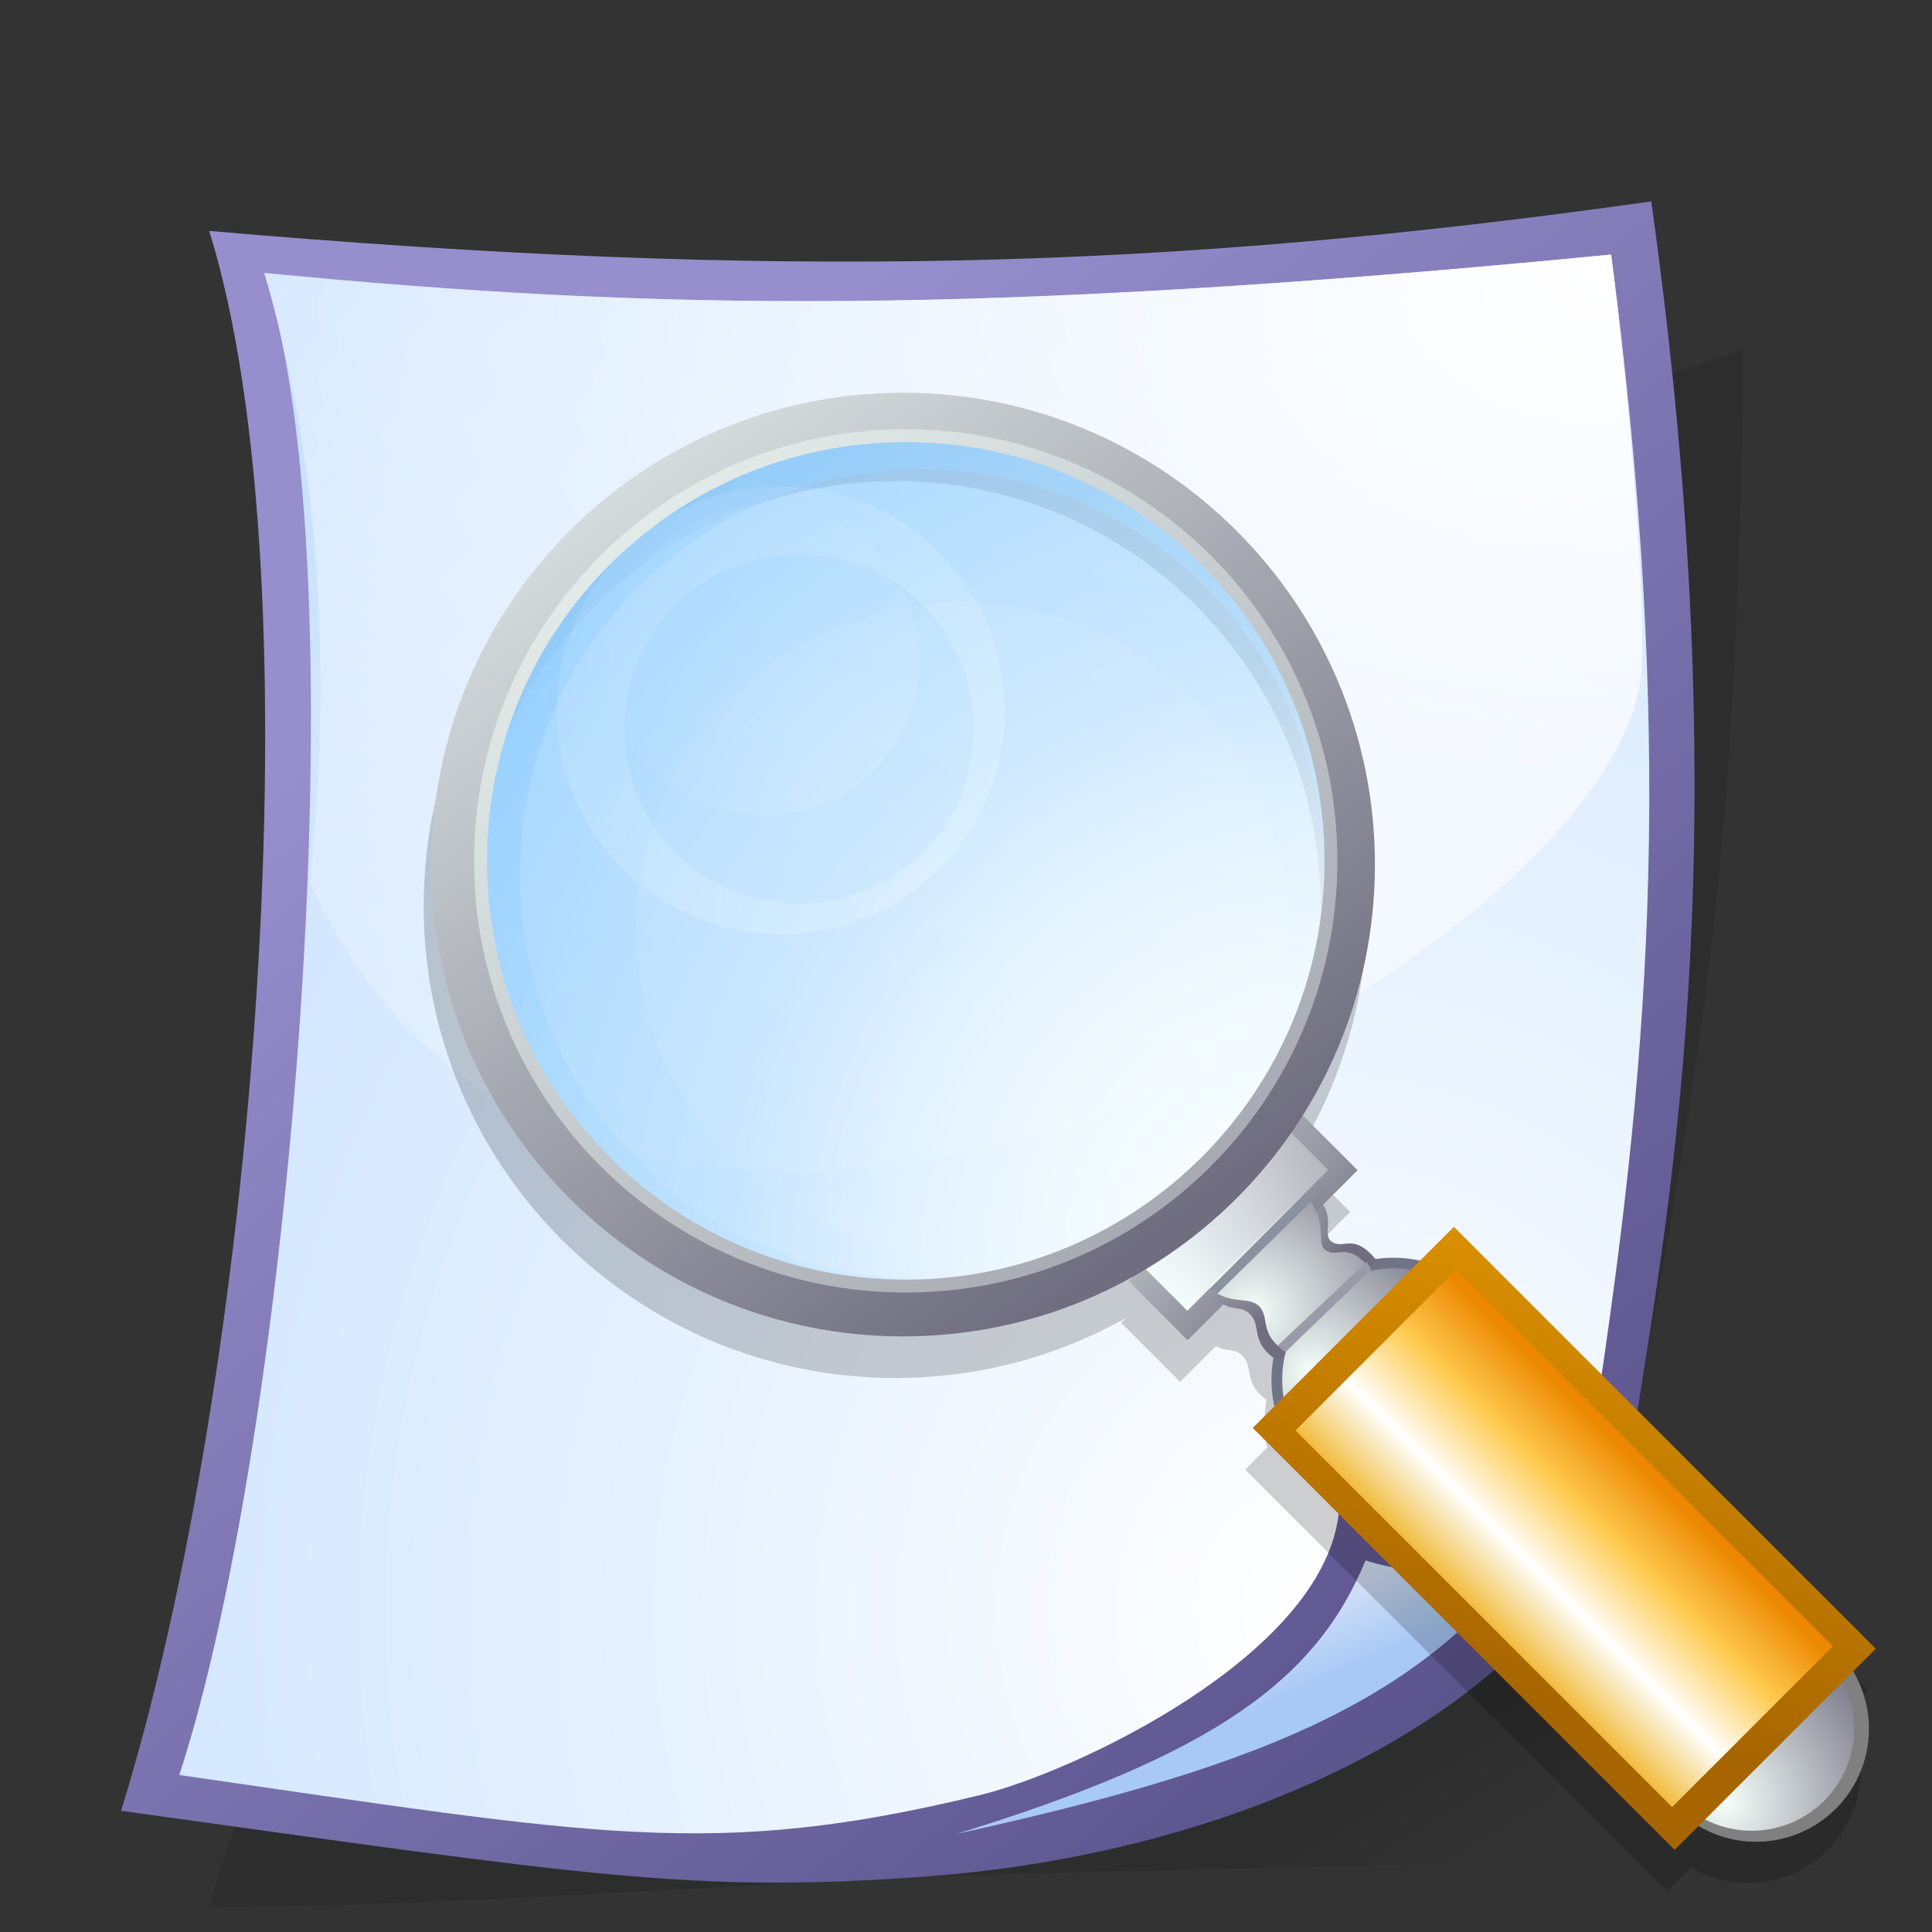 <?xml version="1.0" encoding="UTF-8" standalone="no"?>
<!-- Created with Inkscape (http://www.inkscape.org/) -->
<svg
   xmlns:dc="http://purl.org/dc/elements/1.1/"
   xmlns:cc="http://web.resource.org/cc/"
   xmlns:rdf="http://www.w3.org/1999/02/22-rdf-syntax-ns#"
   xmlns:svg="http://www.w3.org/2000/svg"
   xmlns="http://www.w3.org/2000/svg"
   xmlns:xlink="http://www.w3.org/1999/xlink"
   xmlns:sodipodi="http://inkscape.sourceforge.net/DTD/sodipodi-0.dtd"
   xmlns:inkscape="http://www.inkscape.org/namespaces/inkscape"
   sodipodi:docname="gtk-find.svg"
   sodipodi:docbase="/home/david/.icons/eXperience/normal/stock"
   height="60px"
   width="60px"
   inkscape:version="0.41+cvs"
   sodipodi:version="0.32"
   id="svg1">
  <rect width="100%" height="100%" fill="#333333" stroke="none"/>
  <defs
     id="defs3">
    <linearGradient
       id="linearGradient1532">
      <stop
         id="stop1534"
         style="stop-color:#175dc4;stop-opacity:1;"
         offset="0" />
      <stop
         id="stop1533"
         style="stop-color:#aeccf5;stop-opacity:1;"
         offset="1" />
    </linearGradient>
    <linearGradient
       id="linearGradient1766">
      <stop
         id="stop1767"
         offset="0"
         style="stop-color:#000000;stop-opacity:1;" />
      <stop
         id="stop1768"
         offset="1"
         style="stop-color:#000000;stop-opacity:0;" />
    </linearGradient>
    <linearGradient
       id="linearGradient1762">
      <stop
         id="stop1763"
         offset="0"
         style="stop-color:#968ecd;stop-opacity:1;" />
      <stop
         id="stop1764"
         offset="1"
         style="stop-color:#554d85;stop-opacity:1;" />
    </linearGradient>
    <linearGradient
       id="linearGradient1751">
      <stop
         id="stop1752"
         offset="0"
         style="stop-color:#ffffff;stop-opacity:1;" />
      <stop
         id="stop1753"
         offset="1"
         style="stop-color:#afd3ff;stop-opacity:1;" />
    </linearGradient>
    <linearGradient
       id="linearGradient1746">
      <stop
         id="stop1747"
         offset="0"
         style="stop-color:#ffffff;stop-opacity:1;" />
      <stop
         id="stop1748"
         offset="1"
         style="stop-color:#ffffff;stop-opacity:0;" />
    </linearGradient>
    <radialGradient
       gradientUnits="userSpaceOnUse"
       gradientTransform="matrix(1.089,0,0,0.725,2.651,6.255)"
       fy="3.132"
       fx="43.392"
       r="59.918"
       cy="3.132"
       cx="43.392"
       id="radialGradient1750"
       xlink:href="#linearGradient1746"
       inkscape:collect="always" />
    <radialGradient
       gradientUnits="userSpaceOnUse"
       gradientTransform="matrix(0.857,0,0,0.921,2.651,6.255)"
       fy="47.514"
       fx="44.575"
       r="78.146"
       cy="47.514"
       cx="44.575"
       id="radialGradient1757"
       xlink:href="#linearGradient1751"
       inkscape:collect="always" />
    <linearGradient
       gradientUnits="userSpaceOnUse"
       gradientTransform="matrix(1.216,0,0,0.649,2.651,6.255)"
       y2="70.377"
       x2="32.074"
       y1="66.266"
       x1="28.639"
       id="linearGradient1761"
       xlink:href="#linearGradient1751"
       inkscape:collect="always" />
    <linearGradient
       gradientUnits="userSpaceOnUse"
       gradientTransform="matrix(0.86,0,0,0.918,2.651,6.255)"
       y2="51.416"
       x2="58.476"
       y1="7.026"
       x1="22.609"
       id="linearGradient1765"
       xlink:href="#linearGradient1762"
       inkscape:collect="always" />
    <linearGradient
       gradientUnits="userSpaceOnUse"
       gradientTransform="matrix(0.882,0,0,0.895,2.651,6.255)"
       y2="55.05"
       x2="52.729"
       y1="51.527"
       x1="50.651"
       id="linearGradient1769"
       xlink:href="#linearGradient1766"
       inkscape:collect="always" />
    <defs
       id="defs2327">
      <linearGradient
         y2="62.41"
         x2="72.903"
         y1="-4.175"
         x1="72.903"
         gradientUnits="userSpaceOnUse"
         id="linearGradient659">
        <stop
           id="stop661"
           style="stop-color:#ffffff;stop-opacity:1;"
           offset="0" />
        <stop
           id="stop663"
           style="stop-color:#fffff5;stop-opacity:0;"
           offset="1" />
      </linearGradient>
      <linearGradient
         xlink:href="#linearGradient1532"
         spreadMethod="pad"
         y2="62.41"
         x2="72.903"
         y1="-4.175"
         x1="72.903"
         gradientUnits="userSpaceOnUse"
         id="aigrd1" />
      <linearGradient
         y2="115.264"
         x2="135.467"
         y1="115.264"
         x1="6.217"
         gradientUnits="userSpaceOnUse"
         id="aigrd15">
        <stop
           id="stop2291"
           style="stop-color:#415dc4"
           offset="0" />
        <stop
           id="stop2292"
           style="stop-color:#aeccf5"
           offset="1" />
      </linearGradient>
      <linearGradient
         gradientTransform="scale(0.901,1.11)"
         gradientUnits="objectBoundingBox"
         y2="0.605"
         x2="0.738"
         y1="0.07"
         x1="0.365"
         id="linearGradient773"
         xlink:href="#aigrd1" />
      <radialGradient
         gradientTransform="scale(1,1)"
         gradientUnits="objectBoundingBox"
         fy="0.094"
         fx="0.101"
         r="1.181"
         cy="0.094"
         cx="0.101"
         id="radialGradient774"
         xlink:href="#aigrd1" />
      <radialGradient
         gradientUnits="objectBoundingBox"
         fy="0.172"
         fx="-0.989"
         r="2.114"
         cy="0.172"
         cx="-0.989"
         id="radialGradient775"
         xlink:href="#aigrd1" />
      <radialGradient
         gradientTransform="scale(0.939,1.065)"
         gradientUnits="objectBoundingBox"
         fy="0.125"
         fx="0.167"
         r="0.84"
         cy="0.125"
         cx="0.167"
         id="radialGradient776"
         xlink:href="#linearGradient659" />
      <radialGradient
         fy="0.187"
         fx="-0.029"
         r="0.851"
         cy="0.187"
         cx="-0.029"
         id="radialGradient777"
         xlink:href="#aigrd1" />
      <radialGradient
         gradientUnits="objectBoundingBox"
         fy="0.5"
         fx="-0.86"
         r="2.065"
         cy="0.5"
         cx="-0.86"
         id="radialGradient778"
         xlink:href="#aigrd1" />
      <radialGradient
         gradientUnits="objectBoundingBox"
         fy="0.953"
         fx="-0.087"
         r="1.028"
         cy="0.953"
         cx="-0.087"
         id="radialGradient779"
         xlink:href="#aigrd1" />
      <radialGradient
         gradientUnits="objectBoundingBox"
         gradientTransform="scale(1,1)"
         fy="0.93"
         fx="-0.048"
         r="0.959"
         cy="0.93"
         cx="-0.048"
         id="radialGradient780"
         xlink:href="#aigrd1" />
      <radialGradient
         fy="0.078"
         fx="-0.148"
         r="1.56"
         cy="0.078"
         cx="-0.148"
         id="radialGradient781"
         xlink:href="#aigrd1" />
      <radialGradient
         fy="0.195"
         fx="-0.714"
         r="2.103"
         cy="0.195"
         cx="-0.714"
         id="radialGradient782"
         xlink:href="#aigrd1" />
      <radialGradient
         fy="0.125"
         fx="-0.056"
         r="1.431"
         cy="0.125"
         cx="-0.056"
         id="radialGradient783"
         xlink:href="#aigrd1" />
      <radialGradient
         gradientUnits="objectBoundingBox"
         fy="0.047"
         fx="-0.015"
         r="3.387"
         cy="0.047"
         cx="-0.015"
         id="radialGradient784"
         xlink:href="#aigrd1" />
      <radialGradient
         fy="0.164"
         fx="-5.25"
         r="7.345"
         cy="0.164"
         cx="-5.25"
         id="radialGradient884"
         xlink:href="#aigrd1" />
      <radialGradient
         gradientUnits="objectBoundingBox"
         fy="0.148"
         fx="-0.202"
         r="1.11"
         cy="0.148"
         cx="-0.202"
         id="radialGradient885"
         xlink:href="#aigrd1" />
    </defs>
    <radialGradient
       cx="2458"
       cy="21915"
       r="8500"
       fx="2458"
       fy="21915"
       id="id3"
       gradientUnits="userSpaceOnUse">
      <stop
         style="stop-color:#a66500;stop-opacity:1;"
         offset="0"
         id="stop598" />
      <stop
         style="stop-color:#da8f00;stop-opacity:1;"
         offset="1"
         id="stop600" />
    </radialGradient>
    <linearGradient
       x1="20158"
       y1="20912"
       x2="10575"
       y2="9295"
       id="id1"
       gradientUnits="userSpaceOnUse">
      <stop
         style="stop-color:#eda700;stop-opacity:1;"
         offset="0"
         id="stop580" />
      <stop
         style="stop-color:#ffffff;stop-opacity:1;"
         offset="0.388"
         id="stop582" />
      <stop
         style="stop-color:#ffcb50;stop-opacity:1;"
         offset="0.7"
         id="stop584" />
      <stop
         style="stop-color:#ed8700;stop-opacity:1;"
         offset="1"
         id="stop618" />
    </linearGradient>
    <linearGradient
       x1="10100"
       y1="14100"
       x2="15000"
       y2="19500"
       id="id0"
       gradientUnits="userSpaceOnUse">
      <stop
         style="stop-color:#f5fffa;stop-opacity:1;"
         offset="0"
         id="stop565" />
      <stop
         style="stop-color:#6f6d7f;stop-opacity:1;"
         offset="1.2"
         id="stop567" />
    </linearGradient>
    <linearGradient
       x1="10100"
       y1="14100"
       x2="15000"
       y2="19500"
       id="linearGradient629"
       gradientUnits="userSpaceOnUse">
      <stop
         style="stop-color:#ffffff;stop-opacity:0.698;"
         offset="0"
         id="stop633" />
      <stop
         style="stop-color:#5db7ff;stop-opacity:0.698;"
         offset="1.2"
         id="stop637" />
    </linearGradient>
    <linearGradient
       x1="10100"
       y1="14100"
       x2="15000"
       y2="19500"
       id="linearGradient644"
       gradientUnits="userSpaceOnUse">
      <stop
         style="stop-color:#f5ffff;stop-opacity:1;"
         offset="0"
         id="stop648" />
      <stop
         style="stop-color:#ffffff;stop-opacity:0;"
         offset="1.2"
         id="stop652" />
    </linearGradient>
    <linearGradient
       x1="10100"
       y1="14100"
       x2="15000"
       y2="19500"
       id="linearGradient660"
       gradientUnits="userSpaceOnUse">
      <stop
         style="stop-color:#f5ffff;stop-opacity:0.49;"
         offset="0"
         id="stop662" />
      <stop
         style="stop-color:#ffffff;stop-opacity:0;"
         offset="1.2"
         id="stop664" />
    </linearGradient>
    <radialGradient
       r="23165.941"
       fy="17830.815"
       fx="18969.119"
       cy="17830.815"
       cx="18969.119"
       gradientUnits="userSpaceOnUse"
       id="radialGradient2344"
       xlink:href="#linearGradient629"
       inkscape:collect="always" />
    <radialGradient
       r="3682.176"
       fy="27369.557"
       fx="25537.75"
       cy="27369.557"
       cx="25537.75"
       gradientTransform="translate(-1.203106e-5,1.325215e-4)"
       gradientUnits="userSpaceOnUse"
       id="radialGradient2346"
       xlink:href="#id0"
       inkscape:collect="always" />
    <radialGradient
       r="11887.508"
       fy="17398.338"
       fx="18401.356"
       cy="17398.338"
       cx="18401.356"
       gradientTransform="translate(-7.321377e-5,-4.329504e-5)"
       gradientUnits="userSpaceOnUse"
       id="radialGradient2349"
       xlink:href="#linearGradient644"
       inkscape:collect="always" />
    <radialGradient
       r="16247.889"
       fy="11245.886"
       fx="13189.858"
       cy="11245.886"
       cx="13189.858"
       gradientTransform="translate(-9.447385e-5,4.096390e-5)"
       gradientUnits="userSpaceOnUse"
       id="radialGradient2364"
       xlink:href="#linearGradient629"
       inkscape:collect="always" />
    <radialGradient
       r="4284.197"
       fy="29167.072"
       fx="26631.043"
       cy="29167.072"
       cx="26631.043"
       gradientTransform="translate(-1.189675e-4,-1.256190e-4)"
       gradientUnits="userSpaceOnUse"
       id="radialGradient2368"
       xlink:href="#id0"
       inkscape:collect="always" />
    <radialGradient
       r="15131.661"
       fy="10444.397"
       fx="11715.291"
       cy="10444.397"
       cx="11715.291"
       gradientTransform="matrix(1.599965e-3,0,0,1.599965e-3,11.261,11.329)"
       gradientUnits="userSpaceOnUse"
       id="radialGradient2381"
       xlink:href="#linearGradient660"
       inkscape:collect="always" />
    <linearGradient
       y2="29618.199"
       x2="24589.656"
       y1="405.029"
       x1="389.402"
       gradientTransform="matrix(1.599965e-3,0,0,1.599965e-3,11.261,11.329)"
       gradientUnits="userSpaceOnUse"
       id="linearGradient2384"
       xlink:href="#id0"
       inkscape:collect="always" />
    <linearGradient
       y2="21260.961"
       x2="3741.108"
       y1="21261.006"
       x1="-3478.945"
       gradientTransform="matrix(1.045572e-3,0,2.766048e-20,2.448313e-3,-4.825299e-2,15.974)"
       gradientUnits="userSpaceOnUse"
       id="linearGradient2387"
       xlink:href="#id1"
       inkscape:collect="always" />
    <linearGradient
       y2="20482.139"
       x2="6753.382"
       y1="27356.065"
       x1="850.318"
       gradientTransform="matrix(1.104723e-3,0,2.617947e-20,2.317225e-3,-4.825299e-2,15.974)"
       gradientUnits="userSpaceOnUse"
       id="linearGradient2390"
       xlink:href="#id3"
       inkscape:collect="always" />
    <linearGradient
       y2="18950.707"
       x2="12508.244"
       y1="-85.143"
       x1="-1308.287"
       gradientTransform="matrix(1.599965e-3,0,0,1.599965e-3,11.261,11.329)"
       gradientUnits="userSpaceOnUse"
       id="linearGradient2395"
       xlink:href="#id0"
       inkscape:collect="always" />
    <linearGradient
       y2="39368.121"
       x2="2312.522"
       y1="39560.301"
       x1="-1083.759"
       gradientTransform="matrix(2.716342e-3,0,1.064704e-20,9.424039e-4,-4.825299e-2,15.974)"
       gradientUnits="userSpaceOnUse"
       id="linearGradient2399"
       xlink:href="#linearGradient644"
       inkscape:collect="always" />
    <radialGradient
       r="3734.602"
       fy="18596"
       fx="17070.162"
       cy="18596"
       cx="17070.162"
       gradientTransform="matrix(1.619797e-3,0,0,1.580377e-3,11.261,11.329)"
       gradientUnits="userSpaceOnUse"
       id="radialGradient2402"
       xlink:href="#id0"
       inkscape:collect="always" />
    <radialGradient
       r="11539.996"
       fy="33086.471"
       fx="-2182.742"
       cy="33086.471"
       cx="-2182.742"
       gradientTransform="matrix(2.716341e-3,0,1.064704e-20,9.424039e-4,-4.825299e-2,15.974)"
       gradientUnits="userSpaceOnUse"
       id="radialGradient2405"
       xlink:href="#id0"
       inkscape:collect="always" />
    <radialGradient
       r="28430.236"
       fy="17753.115"
       fx="18299.941"
       cy="17753.115"
       cx="18299.941"
       gradientTransform="matrix(1.599965e-3,0,0,1.599965e-3,11.261,11.329)"
       gradientUnits="userSpaceOnUse"
       id="radialGradient2408"
       xlink:href="#linearGradient629"
       inkscape:collect="always" />
    <radialGradient
       r="3055.243"
       fy="15673.818"
       fx="16467.203"
       cy="15673.818"
       cx="16467.203"
       gradientTransform="matrix(1.589234e-3,0,0,1.610770e-3,11.261,11.329)"
       gradientUnits="userSpaceOnUse"
       id="radialGradient2411"
       xlink:href="#id0"
       inkscape:collect="always" />
    <radialGradient
       r="40170.266"
       fy="17526.457"
       fx="18631.621"
       cy="17526.457"
       cx="18631.621"
       gradientTransform="matrix(1.599965e-3,0,0,1.599965e-3,11.261,11.329)"
       gradientUnits="userSpaceOnUse"
       id="radialGradient2418"
       xlink:href="#linearGradient629"
       inkscape:collect="always" />
  </defs>
  <sodipodi:namedview
     showborder="true"
     inkscape:grid-bbox="false"
     inkscape:grid-points="false"
     showgrid="false"
     gridoriginx="0pt"
     gridoriginy="0pt"
     gridspacingx="1pt"
     gridspacingy="1pt"
     inkscape:guide-bbox="true"
     showguides="false"
     inkscape:current-layer="svg1"
     inkscape:window-y="141"
     inkscape:window-x="35"
     inkscape:window-height="519"
     inkscape:window-width="857"
     inkscape:cy="-2.2118774"
     inkscape:cx="73.944201"
     inkscape:zoom="2.8284271"
     inkscape:pageshadow="2"
     inkscape:pageopacity="0.0"
     borderopacity="1.0"
     bordercolor="#666666"
     pagecolor="#ffffff"
     id="base">
    <sodipodi:guide
       id="guide2809"
       position="0"
       orientation="vertical" />
    <sodipodi:guide
       id="guide2810"
       position="48"
       orientation="vertical" />
    <sodipodi:guide
       id="guide2811"
       position="0"
       orientation="horizontal" />
    <sodipodi:guide
       id="guide2819"
       position="47"
       orientation="horizontal" />
    <sodipodi:guide
       id="guide1774"
       position="48.405"
       orientation="horizontal" />
  </sodipodi:namedview>
  <g
     id="g2255">
    <path
       style="font-size:12;opacity:0.122;fill:url(#linearGradient1769);fill-opacity:1;fill-rule:evenodd"
       d="M 6.486,59.212 C 12.26,59.213 17.023,58.879 26.733,58.373 C 31.885,58.105 39.345,58.056 46.895,57.838 C 51.22,51.889 50.137,48.13 50.911,43.561 C 52.562,33.816 53.985,27.728 54.132,10.856 C 40.699,15.436 31.589,17.482 19.956,21.985 C 16.039,34.512 10.403,46.684 6.486,59.212 z "
       id="path913"
       nodetypes="cccccc"
       sodipodi:nodetypes="cscsccc" />
    <path
       style="font-size:12;fill:url(#linearGradient1765);fill-opacity:1;fill-rule:evenodd"
       d="M 3.761,56.236 C 18.328,58.259 21.497,58.801 28.695,58.281 C 39.674,57.497 49.946,52.104 50.786,44.249 C 51.943,36.874 54,25.685 51.281,6.255 C 36.237,8.381 24.213,8.705 6.497,7.171 C 9.896,18.093 7.952,42.705 3.761,56.236 z "
       id="path861"
       sodipodi:nodetypes="cscccc" />
    <path
       style="font-size:12;fill:url(#radialGradient1757);fill-opacity:1;fill-rule:evenodd"
       d="M 5.568,55.125 C 18.466,56.975 22.112,57.772 30.444,55.746 C 33.328,55.044 41.084,51.434 41.577,46.991 C 42.274,47.215 47.198,49.662 49.675,43.138 C 51.267,32.422 52.001,22.907 50.035,7.906 C 30.47,9.806 20.413,9.657 8.204,8.476 C 11.287,17.915 9.015,44.597 5.568,55.125 z "
       id="path863"
       sodipodi:nodetypes="ccccccc" />
    <path
       style="font-size:12;opacity:0.915;fill:url(#linearGradient1761);fill-opacity:1;fill-rule:evenodd"
       d="M 29.716,56.951 C 39.414,54.815 44.886,52.637 48.253,47.058 C 46.245,48.946 44.3,49.053 42.408,48.461 C 40.86,52.209 37.673,54.499 29.716,56.951 z "
       id="path1150"
       sodipodi:nodetypes="cccc" />
    <path
       style="font-size:12;fill:url(#radialGradient1750);fill-opacity:1;fill-rule:evenodd"
       d="M 50.993,20.453 C 51.061,17.657 50.527,11.656 50.035,7.906 C 30.47,9.806 20.413,9.657 8.204,8.476 C 9.905,14.347 10.324,20.421 9.631,27.428 C 18.483,46.922 51.061,29.871 50.993,20.453 z "
       id="path1794"
       sodipodi:nodetypes="ccccc" />
  </g>
  <g
     transform="matrix(1.599965e-3,0,0,1.599965e-3,11.027,12.622)"
     style="fill-opacity:1;fill:#000000;opacity:0.185"
     id="g701">
    <path
       transform="matrix(1.037,0,0,1.037,-8223.773,-8828.788)"
       sodipodi:ry="2285.7148"
       sodipodi:rx="2285.7148"
       sodipodi:cy="27523.809"
       sodipodi:cx="27238.098"
       d="M 29523.812 27523.809 A 2285.715 2285.715 0 1 1  24952.383,27523.809 A 2285.715 2285.715 0 1 1  29523.812 27523.809 z"
       id="path695"
       style="fill:#000000;fill-opacity:1;fill-rule:evenodd;stroke:none;stroke-width:1pt;stroke-linecap:butt;stroke-linejoin:miter;stroke-opacity:1"
       sodipodi:type="arc" />
    <path
       sodipodi:nodetypes="csccscc"
       id="path696"
       d="M 19682.640,17385.350 C 19218.720,16813.270 19039.730,17202.010 18796.970,17009.070 C 18610.660,16842.070 18923.690,16578.550 18518.340,16140.130 L 16540.400,18107.420 C 16878.390,18440.920 17063.990,18199.100 17271.000,18482.540 C 17426.230,18708.140 17253.890,19001.780 17753.710,19324.950 L 19682.640,17385.350 z "
       style="font-size:12;fill:#000000;fill-opacity:1;fill-rule:evenodd" />
    <rect
       transform="matrix(0.707,-0.707,0.707,0.707,0,0)"
       y="23097.424"
       x="-2063.95"
       height="1619.05"
       width="4666.674"
       id="rect697"
       style="font-size:12;fill:#000000;fill-opacity:1;fill-rule:evenodd;stroke-width:1" />
    <path
       id="path698"
       style="font-size:12;fill:#000000;fill-opacity:1;fill-rule:evenodd"
       d="M 19648.880,9700.274 C 19648.880,14758.310 15548.540,18858.650 10490.510,18858.650 C 5432.487,18858.650 1332.146,14758.310 1332.146,9700.274 C 1332.146,4642.248 5432.487,541.902 10490.510,541.902 C 15548.540,541.902 19648.880,4642.248 19648.880,9700.274 z M 18741.670,9700.265 C 18741.670,14257.250 15047.500,17951.420 10490.520,17951.420 C 5933.544,17951.420 2239.376,14257.250 2239.376,9700.265 C 2239.376,5143.279 5933.544,1449.114 10490.520,1449.114 C 15047.500,1449.114 18741.670,5143.279 18741.670,9700.265 z " />
    <path
       transform="matrix(0.958,0,0,0.958,944.444,99.204)"
       sodipodi:ry="2285.7148"
       sodipodi:rx="2285.7148"
       sodipodi:cy="27523.809"
       sodipodi:cx="27238.098"
       d="M 29523.812 27523.809 A 2285.715 2285.715 0 1 1  24952.383,27523.809 A 2285.715 2285.715 0 1 1  29523.812 27523.809 z"
       id="path699"
       style="fill:#000000;fill-opacity:1;fill-rule:evenodd;stroke:none;stroke-width:1pt;stroke-linecap:butt;stroke-linejoin:miter;stroke-opacity:1"
       sodipodi:type="arc" />
    <rect
       id="rect700"
       style="font-size:12;fill:#000000;fill-opacity:1"
       transform="matrix(0.707,-0.707,0.707,0.707,0,0)"
       y="26814.203"
       x="-2374.952"
       height="11583.108"
       width="5522.181" />
  </g>
  <path
     id="path667"
     d="M 39.997,28.828 C 39.997,34.417 35.466,38.947 29.877,38.947 C 24.289,38.947 19.758,34.417 19.758,28.828 C 19.758,23.239 24.289,18.709 29.877,18.709 C 35.466,18.709 39.997,23.239 39.997,28.828 z M 41.531,26.835 C 41.531,34.294 35.483,40.342 28.024,40.342 C 20.564,40.342 14.516,34.294 14.516,26.835 C 14.516,19.375 20.564,13.328 28.024,13.328 C 35.483,13.328 41.531,19.375 41.531,26.835 z "
     style="font-size:12;opacity:0.293;fill:url(#radialGradient2418);fill-opacity:1;fill-rule:evenodd" />
  <path
     transform="matrix(1.491401e-3,0,0,1.491401e-3,13.263,12.726)"
     sodipodi:ry="9226.0635"
     sodipodi:rx="9226.0645"
     sodipodi:cy="9325.5361"
     sodipodi:cx="10168.873"
     d="M 19394.938 9325.536 A 9226.065 9226.064 0 1 1  942.809,9325.536 A 9226.065 9226.064 0 1 1  19394.938 9325.536 z"
     id="path643"
     style="opacity:0.688;fill:url(#radialGradient2344);fill-opacity:1;fill-rule:evenodd;stroke:none;stroke-width:1pt;stroke-linecap:butt;stroke-linejoin:miter;stroke-opacity:1"
     sodipodi:type="arc" />
  <path
     transform="matrix(1.658541e-3,0,0,1.658541e-3,-1.897,-2.796)"
     sodipodi:ry="2285.7148"
     sodipodi:rx="2285.7148"
     sodipodi:cy="27523.809"
     sodipodi:cx="27238.098"
     d="M 29523.812 27523.809 A 2285.715 2285.715 0 1 1  24952.383,27523.809 A 2285.715 2285.715 0 1 1  29523.812 27523.809 z"
     id="path669"
     style="stroke-opacity:1;stroke-linejoin:miter;stroke-linecap:butt;stroke-width:1pt;stroke:none;fill-rule:evenodd;fill-opacity:1;fill:#717386"
     sodipodi:type="arc" />
  <path
     transform="matrix(1.513557e-3,0,0,1.513557e-3,2.053,1.194)"
     sodipodi:ry="2285.7148"
     sodipodi:rx="2285.7148"
     sodipodi:cy="27523.809"
     sodipodi:cx="27238.098"
     d="M 29523.812 27523.809 A 2285.715 2285.715 0 1 1  24952.383,27523.809 A 2285.715 2285.715 0 1 1  29523.812 27523.809 z"
     id="path666"
     style="opacity:1;fill:url(#radialGradient2346);fill-opacity:1;fill-rule:evenodd;stroke:none;stroke-width:1pt;stroke-linecap:butt;stroke-linejoin:miter;stroke-opacity:1"
     sodipodi:type="arc" />
  <path
     transform="matrix(1.491401e-3,0,0,1.491401e-3,13.11,12.726)"
     sodipodi:ry="9226.0635"
     sodipodi:rx="9226.0645"
     sodipodi:cy="9325.5361"
     sodipodi:cx="10168.873"
     d="M 19394.938 9325.536 A 9226.065 9226.064 0 1 1  942.809,9325.536 A 9226.065 9226.064 0 1 1  19394.938 9325.536 z"
     id="path622"
     style="opacity:1;fill:url(#radialGradient2349);fill-opacity:1;fill-rule:evenodd;stroke:none;stroke-width:1pt;stroke-linecap:butt;stroke-linejoin:miter;stroke-opacity:1"
     sodipodi:type="arc" />
  <path
     sodipodi:nodetypes="csccscc"
     id="path675"
     d="M 42.753,39.145 C 42.011,38.23 41.724,38.852 41.336,38.543 C 41.038,38.276 41.538,37.855 40.89,37.153 L 37.725,40.301 C 38.266,40.834 38.563,40.447 38.894,40.901 C 39.143,41.262 38.867,41.732 39.667,42.249 L 42.753,39.145 z "
     style="font-size:12;opacity:1;fill:url(#radialGradient2411);fill-rule:evenodd" />
  <path
     id="path661"
     d="M 41.117,27.145 C 41.117,34.09 35.528,39.72 28.633,39.72 C 21.738,39.72 16.149,34.09 16.149,27.145 C 16.149,20.2 21.738,14.57 28.633,14.57 C 35.528,14.57 41.117,20.2 41.117,27.145 z M 42.14,26.635 C 42.14,34.428 35.822,40.746 28.029,40.746 C 20.236,40.746 13.919,34.428 13.919,26.635 C 13.919,18.843 20.236,12.525 28.029,12.525 C 35.822,12.525 42.14,18.843 42.14,26.635 z "
     style="font-size:12;opacity:1;fill:url(#radialGradient2408);fill-rule:evenodd;stroke-width:1" />
  <rect
     transform="matrix(0.707,-0.707,0.707,0.707,0,0)"
     y="52.929"
     x="-3.351"
     height="2.59"
     width="7.467"
     id="rect982"
     style="font-size:12;opacity:0.955;fill:url(#radialGradient2405);fill-opacity:1;fill-rule:evenodd;stroke-width:1" />
  <path
     sodipodi:nodetypes="csccscc"
     id="path677"
     d="M 42.562,39.412 C 41.82,38.497 41.534,39.119 41.145,38.81 C 40.847,38.543 41.31,37.893 40.471,37.077 L 37.535,39.958 C 38.19,40.606 38.83,40.181 39.161,40.634 C 39.409,40.995 39.134,41.465 39.933,41.982 L 42.562,39.412 z "
     style="font-size:12;opacity:1;fill:url(#radialGradient2402);fill-rule:evenodd" />
  <rect
     transform="matrix(0.707,-0.707,0.707,0.707,0,0)"
     y="52.72"
     x="-2.711"
     height="2.146"
     width="6.187"
     id="rect983"
     style="font-size:12;opacity:1;fill:url(#linearGradient2399);fill-opacity:1;fill-rule:evenodd;stroke-width:1" />
  <path
     transform="matrix(1.350702e-3,0,0,1.350702e-3,10.385,9.912)"
     sodipodi:ry="3569.2063"
     sodipodi:rx="3569.2063"
     sodipodi:cy="7843.9863"
     sodipodi:cx="9899.4961"
     d="M 13468.702 7843.986 A 3569.206 3569.206 0 1 1  6330.29,7843.986 A 3569.206 3569.206 0 1 1  13468.702 7843.986 z"
     id="path668"
     style="opacity:0.21;fill:url(#radialGradient2364);fill-opacity:1;fill-rule:evenodd;stroke:none;stroke-width:1pt;stroke-linecap:butt;stroke-linejoin:miter;stroke-opacity:1"
     sodipodi:type="arc" />
  <path
     id="path792"
     style="font-size:12;opacity:1;fill:url(#linearGradient2395);fill-rule:evenodd"
     d="M 42.699,26.85 C 42.699,34.942 36.138,41.503 28.046,41.503 C 19.953,41.503 13.393,34.942 13.393,26.85 C 13.393,18.757 19.953,12.197 28.046,12.197 C 36.138,12.197 42.699,18.757 42.699,26.85 z M 41.247,26.85 C 41.247,34.141 35.337,40.051 28.046,40.051 C 20.755,40.051 14.844,34.141 14.844,26.85 C 14.844,19.559 20.755,13.648 28.046,13.648 C 35.337,13.648 41.247,19.559 41.247,26.85 z " />
  <path
     transform="matrix(1.533299e-3,0,0,1.533299e-3,12.772,11.488)"
     sodipodi:ry="2285.7148"
     sodipodi:rx="2285.7148"
     sodipodi:cy="27523.809"
     sodipodi:cx="27238.098"
     d="M 29523.812 27523.809 A 2285.715 2285.715 0 1 1  24952.383,27523.809 A 2285.715 2285.715 0 1 1  29523.812 27523.809 z"
     id="path619"
     style="stroke-opacity:1;stroke-linejoin:miter;stroke-linecap:butt;stroke-width:1pt;stroke:none;fill-rule:evenodd;fill-opacity:1;fill:#808080"
     sodipodi:type="arc" />
  <path
     transform="matrix(1.391882e-3,0,0,1.391882e-3,16.49,15.362)"
     sodipodi:ry="2285.7148"
     sodipodi:rx="2285.7148"
     sodipodi:cy="27523.809"
     sodipodi:cx="27238.098"
     d="M 29523.812 27523.809 A 2285.715 2285.715 0 1 1  24952.383,27523.809 A 2285.715 2285.715 0 1 1  29523.812 27523.809 z"
     id="path620"
     style="fill:url(#radialGradient2368);fill-opacity:1;fill-rule:evenodd;stroke:none;stroke-width:1pt;stroke-linecap:butt;stroke-linejoin:miter;stroke-opacity:1"
     sodipodi:type="arc" />
  <rect
     id="rect624"
     style="font-size:12;fill:url(#linearGradient2390)"
     transform="matrix(0.707,-0.707,0.707,0.707,0,0)"
     y="58.876"
     x="-3.848"
     height="18.533"
     width="8.835" />
  <rect
     id="rect629"
     style="font-size:12;fill:url(#linearGradient2387);fill-opacity:1"
     transform="matrix(0.707,-0.707,0.707,0.707,0,0)"
     y="59.871"
     x="-2.963"
     height="16.542"
     width="7.064" />
  <path
     id="path646"
     d="M 41.534,26.735 C 41.534,34.139 35.532,40.141 28.128,40.141 C 20.724,40.141 14.722,34.139 14.722,26.735 C 14.722,19.331 20.724,13.33 28.128,13.33 C 35.532,13.33 41.534,19.331 41.534,26.735 z M 41.134,26.735 C 41.134,33.918 35.311,39.741 28.128,39.741 C 20.945,39.741 15.122,33.918 15.122,26.735 C 15.122,19.552 20.945,13.73 28.128,13.73 C 35.311,13.73 41.134,19.552 41.134,26.735 z "
     style="font-size:12;opacity:1;fill:url(#linearGradient2384);fill-opacity:1;fill-rule:evenodd;stroke-width:1" />
  <path
     id="path659"
     d="M 30.248,22.634 C 30.248,25.634 27.816,28.065 24.817,28.065 C 21.817,28.065 19.385,25.634 19.385,22.634 C 19.385,19.634 21.817,17.203 24.817,17.203 C 27.816,17.203 30.248,19.634 30.248,22.634 z M 31.201,22.062 C 31.201,25.904 28.087,29.018 24.245,29.018 C 20.403,29.018 17.289,25.904 17.289,22.062 C 17.289,18.221 20.403,15.106 24.245,15.106 C 28.087,15.106 31.201,18.221 31.201,22.062 z "
     style="font-size:12;opacity:0.541;fill:url(#radialGradient2381);fill-rule:evenodd;stroke-width:1" />
  <path
     sodipodi:nodetypes="ccccc"
     id="path680"
     d="M 39.673,41.796 L 39.914,41.992 L 42.588,39.419 L 42.442,39.184 L 39.673,41.796 z "
     style="font-size:12;opacity:1;fill:#9a9ba9;fill-opacity:1;fill-rule:evenodd" />
  <path
     sodipodi:nodetypes="ccccc"
     id="path681"
     d="M 37.579,40.016 L 37.802,40.18 L 40.699,37.339 L 40.526,37.072 L 37.579,40.016 z "
     style="font-size:12;opacity:1;fill:#8a92a0;fill-opacity:1;fill-rule:evenodd" />
</svg>

